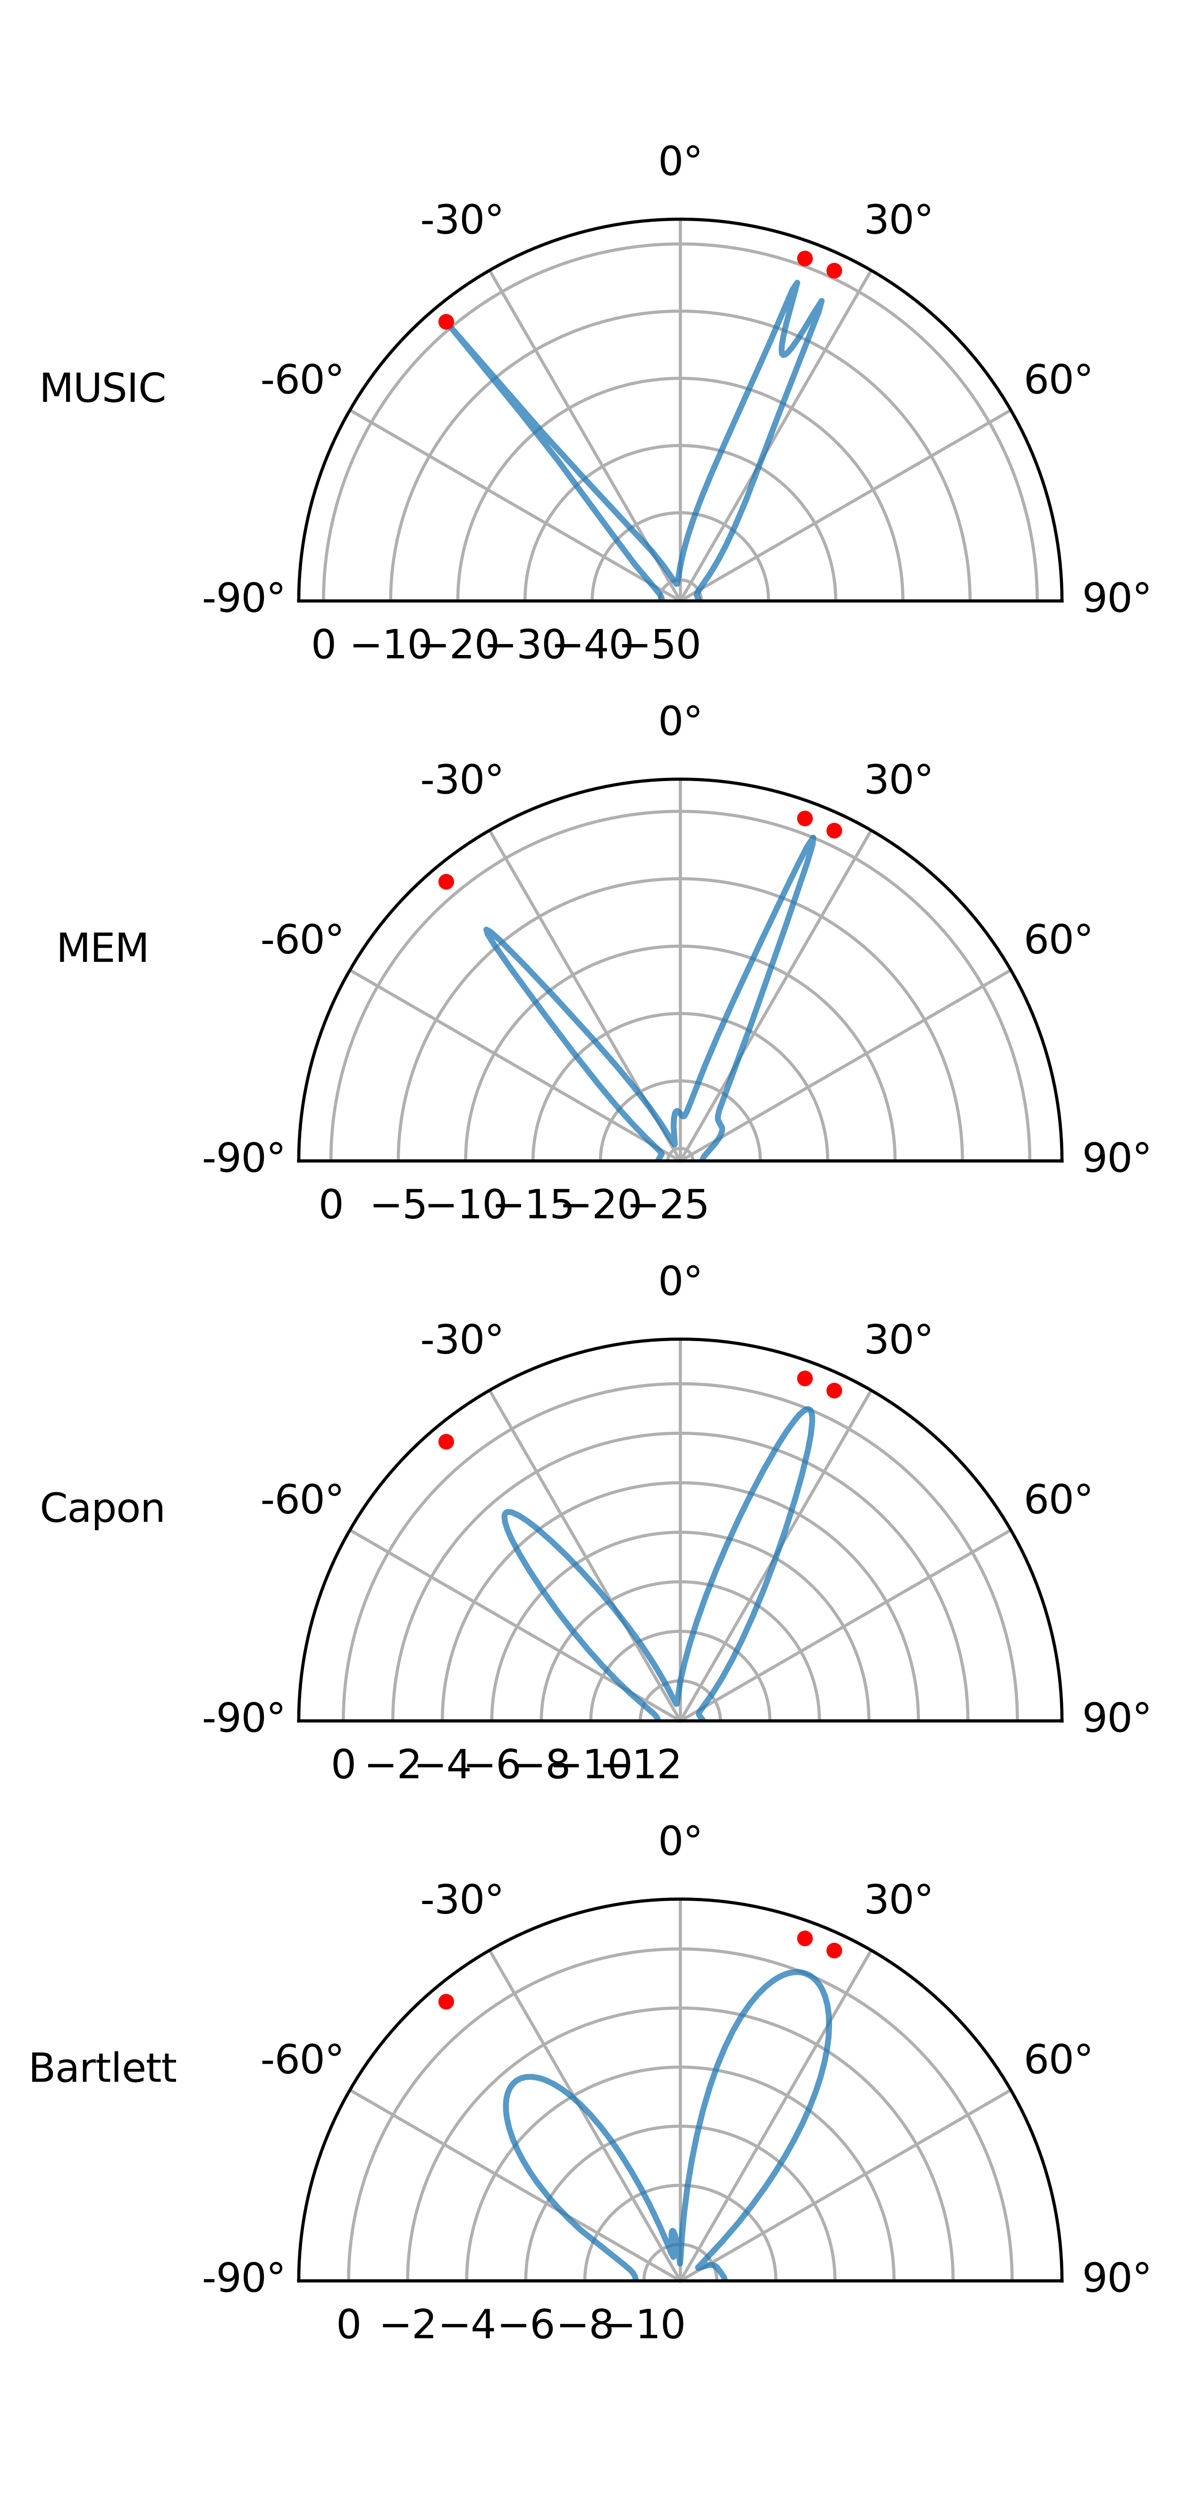<?xml version="1.0" encoding="utf-8" standalone="no"?>
<!DOCTYPE svg PUBLIC "-//W3C//DTD SVG 1.1//EN"
  "http://www.w3.org/Graphics/SVG/1.1/DTD/svg11.dtd">
<svg xmlns:xlink="http://www.w3.org/1999/xlink" width="300.559pt" height="636.48pt" viewBox="0 0 300.559 636.48" xmlns="http://www.w3.org/2000/svg" version="1.1">
 <defs>
  <style type="text/css">*{stroke-linejoin: round; stroke-linecap: butt}</style>
 </defs>
 <g id="figure_1">
  <g id="patch_1">
   <path d="M 0 636.48 
L 300.559 636.48 
L 300.559 0 
L 0 0 
z
" style="fill: #ffffff"/>
  </g>
  <g id="axes_1">
   <g id="patch_2">
    <path d="M 270.496 580.68 
C 270.496 554.911 260.248 530.171 242.027 511.949 
C 223.805 493.728 199.065 483.48 173.296 483.48 
C 147.527 483.48 122.787 493.728 104.565 511.949 
C 86.344 530.171 76.096 554.911 76.096 580.68 
L 173.296 580.68 
C 173.296 580.68 173.296 580.68 173.296 580.68 
C 173.296 580.68 173.296 580.68 173.296 580.68 
C 173.296 580.68 173.296 580.68 173.296 580.68 
C 173.296 580.68 173.296 580.68 173.296 580.68 
z
" style="fill: #ffffff"/>
   </g>
   <g id="matplotlib.axis_1">
    <g id="xtick_1">
     <g id="line2d_1">
      <path d="M 173.296 580.68 
L 76.096 580.68 
" clip-path="url(#pbee6a50348)" style="fill: none; stroke: #b0b0b0; stroke-width: 0.8; stroke-linecap: square"/>
     </g>
     <g id="text_1">
      <!-- -90° -->
      <g transform="translate(51.43 583.439) scale(0.1 -0.1)">
       <defs>
        <path id="DejaVuSans-2d" d="M 313 2009 
L 1997 2009 
L 1997 1497 
L 313 1497 
L 313 2009 
z
" transform="scale(0.016)"/>
        <path id="DejaVuSans-39" d="M 703 97 
L 703 672 
Q 941 559 1184 500 
Q 1428 441 1663 441 
Q 2288 441 2617 861 
Q 2947 1281 2994 2138 
Q 2813 1869 2534 1725 
Q 2256 1581 1919 1581 
Q 1219 1581 811 2004 
Q 403 2428 403 3163 
Q 403 3881 828 4315 
Q 1253 4750 1959 4750 
Q 2769 4750 3195 4129 
Q 3622 3509 3622 2328 
Q 3622 1225 3098 567 
Q 2575 -91 1691 -91 
Q 1453 -91 1209 -44 
Q 966 3 703 97 
z
M 1959 2075 
Q 2384 2075 2632 2365 
Q 2881 2656 2881 3163 
Q 2881 3666 2632 3958 
Q 2384 4250 1959 4250 
Q 1534 4250 1286 3958 
Q 1038 3666 1038 3163 
Q 1038 2656 1286 2365 
Q 1534 2075 1959 2075 
z
" transform="scale(0.016)"/>
        <path id="DejaVuSans-30" d="M 2034 4250 
Q 1547 4250 1301 3770 
Q 1056 3291 1056 2328 
Q 1056 1369 1301 889 
Q 1547 409 2034 409 
Q 2525 409 2770 889 
Q 3016 1369 3016 2328 
Q 3016 3291 2770 3770 
Q 2525 4250 2034 4250 
z
M 2034 4750 
Q 2819 4750 3233 4129 
Q 3647 3509 3647 2328 
Q 3647 1150 3233 529 
Q 2819 -91 2034 -91 
Q 1250 -91 836 529 
Q 422 1150 422 2328 
Q 422 3509 836 4129 
Q 1250 4750 2034 4750 
z
" transform="scale(0.016)"/>
        <path id="DejaVuSans-b0" d="M 1600 4347 
Q 1350 4347 1178 4173 
Q 1006 4000 1006 3750 
Q 1006 3503 1178 3333 
Q 1350 3163 1600 3163 
Q 1850 3163 2022 3333 
Q 2194 3503 2194 3750 
Q 2194 3997 2020 4172 
Q 1847 4347 1600 4347 
z
M 1600 4750 
Q 1800 4750 1984 4673 
Q 2169 4597 2303 4453 
Q 2447 4313 2519 4134 
Q 2591 3956 2591 3750 
Q 2591 3338 2302 3052 
Q 2013 2766 1594 2766 
Q 1172 2766 890 3047 
Q 609 3328 609 3750 
Q 609 4169 896 4459 
Q 1184 4750 1600 4750 
z
" transform="scale(0.016)"/>
       </defs>
       <use xlink:href="#DejaVuSans-2d"/>
       <use xlink:href="#DejaVuSans-39" transform="translate(36.084 0)"/>
       <use xlink:href="#DejaVuSans-30" transform="translate(99.707 0)"/>
       <use xlink:href="#DejaVuSans-b0" transform="translate(163.33 0)"/>
      </g>
     </g>
    </g>
    <g id="xtick_2">
     <g id="line2d_2">
      <path d="M 173.296 580.68 
L 89.118 532.08 
" clip-path="url(#pbee6a50348)" style="fill: none; stroke: #b0b0b0; stroke-width: 0.8; stroke-linecap: square"/>
     </g>
     <g id="text_2">
      <!-- -60° -->
      <g transform="translate(66.328 527.839) scale(0.1 -0.1)">
       <defs>
        <path id="DejaVuSans-36" d="M 2113 2584 
Q 1688 2584 1439 2293 
Q 1191 2003 1191 1497 
Q 1191 994 1439 701 
Q 1688 409 2113 409 
Q 2538 409 2786 701 
Q 3034 994 3034 1497 
Q 3034 2003 2786 2293 
Q 2538 2584 2113 2584 
z
M 3366 4563 
L 3366 3988 
Q 3128 4100 2886 4159 
Q 2644 4219 2406 4219 
Q 1781 4219 1451 3797 
Q 1122 3375 1075 2522 
Q 1259 2794 1537 2939 
Q 1816 3084 2150 3084 
Q 2853 3084 3261 2657 
Q 3669 2231 3669 1497 
Q 3669 778 3244 343 
Q 2819 -91 2113 -91 
Q 1303 -91 875 529 
Q 447 1150 447 2328 
Q 447 3434 972 4092 
Q 1497 4750 2381 4750 
Q 2619 4750 2861 4703 
Q 3103 4656 3366 4563 
z
" transform="scale(0.016)"/>
       </defs>
       <use xlink:href="#DejaVuSans-2d"/>
       <use xlink:href="#DejaVuSans-36" transform="translate(36.084 0)"/>
       <use xlink:href="#DejaVuSans-30" transform="translate(99.707 0)"/>
       <use xlink:href="#DejaVuSans-b0" transform="translate(163.33 0)"/>
      </g>
     </g>
    </g>
    <g id="xtick_3">
     <g id="line2d_3">
      <path d="M 173.296 580.68 
L 124.696 496.502 
" clip-path="url(#pbee6a50348)" style="fill: none; stroke: #b0b0b0; stroke-width: 0.8; stroke-linecap: square"/>
     </g>
     <g id="text_3">
      <!-- -30° -->
      <g transform="translate(107.03 487.137) scale(0.1 -0.1)">
       <defs>
        <path id="DejaVuSans-33" d="M 2597 2516 
Q 3050 2419 3304 2112 
Q 3559 1806 3559 1356 
Q 3559 666 3084 287 
Q 2609 -91 1734 -91 
Q 1441 -91 1130 -33 
Q 819 25 488 141 
L 488 750 
Q 750 597 1062 519 
Q 1375 441 1716 441 
Q 2309 441 2620 675 
Q 2931 909 2931 1356 
Q 2931 1769 2642 2001 
Q 2353 2234 1838 2234 
L 1294 2234 
L 1294 2753 
L 1863 2753 
Q 2328 2753 2575 2939 
Q 2822 3125 2822 3475 
Q 2822 3834 2567 4026 
Q 2313 4219 1838 4219 
Q 1578 4219 1281 4162 
Q 984 4106 628 3988 
L 628 4550 
Q 988 4650 1302 4700 
Q 1616 4750 1894 4750 
Q 2613 4750 3031 4423 
Q 3450 4097 3450 3541 
Q 3450 3153 3228 2886 
Q 3006 2619 2597 2516 
z
" transform="scale(0.016)"/>
       </defs>
       <use xlink:href="#DejaVuSans-2d"/>
       <use xlink:href="#DejaVuSans-33" transform="translate(36.084 0)"/>
       <use xlink:href="#DejaVuSans-30" transform="translate(99.707 0)"/>
       <use xlink:href="#DejaVuSans-b0" transform="translate(163.33 0)"/>
      </g>
     </g>
    </g>
    <g id="xtick_4">
     <g id="line2d_4">
      <path d="M 173.296 580.68 
L 173.296 483.48 
" clip-path="url(#pbee6a50348)" style="fill: none; stroke: #b0b0b0; stroke-width: 0.8; stroke-linecap: square"/>
     </g>
     <g id="text_4">
      <!-- 0° -->
      <g transform="translate(167.615 472.239) scale(0.1 -0.1)">
       <use xlink:href="#DejaVuSans-30"/>
       <use xlink:href="#DejaVuSans-b0" transform="translate(63.623 0)"/>
      </g>
     </g>
    </g>
    <g id="xtick_5">
     <g id="line2d_5">
      <path d="M 173.296 580.68 
L 221.896 496.502 
" clip-path="url(#pbee6a50348)" style="fill: none; stroke: #b0b0b0; stroke-width: 0.8; stroke-linecap: square"/>
     </g>
     <g id="text_5">
      <!-- 30° -->
      <g transform="translate(220.034 487.137) scale(0.1 -0.1)">
       <use xlink:href="#DejaVuSans-33"/>
       <use xlink:href="#DejaVuSans-30" transform="translate(63.623 0)"/>
       <use xlink:href="#DejaVuSans-b0" transform="translate(127.246 0)"/>
      </g>
     </g>
    </g>
    <g id="xtick_6">
     <g id="line2d_6">
      <path d="M 173.296 580.68 
L 257.474 532.08 
" clip-path="url(#pbee6a50348)" style="fill: none; stroke: #b0b0b0; stroke-width: 0.8; stroke-linecap: square"/>
     </g>
     <g id="text_6">
      <!-- 60° -->
      <g transform="translate(260.736 527.839) scale(0.1 -0.1)">
       <use xlink:href="#DejaVuSans-36"/>
       <use xlink:href="#DejaVuSans-30" transform="translate(63.623 0)"/>
       <use xlink:href="#DejaVuSans-b0" transform="translate(127.246 0)"/>
      </g>
     </g>
    </g>
    <g id="xtick_7">
     <g id="line2d_7">
      <path d="M 173.296 580.68 
L 270.496 580.68 
" clip-path="url(#pbee6a50348)" style="fill: none; stroke: #b0b0b0; stroke-width: 0.8; stroke-linecap: square"/>
     </g>
     <g id="text_7">
      <!-- 90° -->
      <g transform="translate(275.634 583.439) scale(0.1 -0.1)">
       <use xlink:href="#DejaVuSans-39"/>
       <use xlink:href="#DejaVuSans-30" transform="translate(63.623 0)"/>
       <use xlink:href="#DejaVuSans-b0" transform="translate(127.246 0)"/>
      </g>
     </g>
    </g>
   </g>
   <g id="matplotlib.axis_2">
    <g id="ytick_1">
     <g id="line2d_8">
      <path d="M 164.003 580.68 
C 164.003 578.216 164.983 575.851 166.725 574.109 
C 168.467 572.367 170.832 571.387 173.296 571.387 
C 175.76 571.387 178.125 572.367 179.867 574.109 
C 181.609 575.851 182.589 578.216 182.589 580.68 
" clip-path="url(#pbee6a50348)" style="fill: none; stroke: #b0b0b0; stroke-width: 0.8; stroke-linecap: square"/>
     </g>
     <g id="text_8">
      <!-- −10 -->
      <g transform="translate(153.451 595.278) scale(0.1 -0.1)">
       <defs>
        <path id="DejaVuSans-2212" d="M 678 2272 
L 4684 2272 
L 4684 1741 
L 678 1741 
L 678 2272 
z
" transform="scale(0.016)"/>
        <path id="DejaVuSans-31" d="M 794 531 
L 1825 531 
L 1825 4091 
L 703 3866 
L 703 4441 
L 1819 4666 
L 2450 4666 
L 2450 531 
L 3481 531 
L 3481 0 
L 794 0 
L 794 531 
z
" transform="scale(0.016)"/>
       </defs>
       <use xlink:href="#DejaVuSans-2212"/>
       <use xlink:href="#DejaVuSans-31" transform="translate(83.789 0)"/>
       <use xlink:href="#DejaVuSans-30" transform="translate(147.412 0)"/>
      </g>
     </g>
    </g>
    <g id="ytick_2">
     <g id="line2d_9">
      <path d="M 148.96 580.68 
C 148.96 574.228 151.526 568.034 156.088 563.472 
C 160.65 558.91 166.844 556.344 173.296 556.344 
C 179.748 556.344 185.942 558.91 190.504 563.472 
C 195.066 568.034 197.632 574.228 197.632 580.68 
" clip-path="url(#pbee6a50348)" style="fill: none; stroke: #b0b0b0; stroke-width: 0.8; stroke-linecap: square"/>
     </g>
     <g id="text_9">
      <!-- −8 -->
      <g transform="translate(141.589 595.278) scale(0.1 -0.1)">
       <defs>
        <path id="DejaVuSans-38" d="M 2034 2216 
Q 1584 2216 1326 1975 
Q 1069 1734 1069 1313 
Q 1069 891 1326 650 
Q 1584 409 2034 409 
Q 2484 409 2743 651 
Q 3003 894 3003 1313 
Q 3003 1734 2745 1975 
Q 2488 2216 2034 2216 
z
M 1403 2484 
Q 997 2584 770 2862 
Q 544 3141 544 3541 
Q 544 4100 942 4425 
Q 1341 4750 2034 4750 
Q 2731 4750 3128 4425 
Q 3525 4100 3525 3541 
Q 3525 3141 3298 2862 
Q 3072 2584 2669 2484 
Q 3125 2378 3379 2068 
Q 3634 1759 3634 1313 
Q 3634 634 3220 271 
Q 2806 -91 2034 -91 
Q 1263 -91 848 271 
Q 434 634 434 1313 
Q 434 1759 690 2068 
Q 947 2378 1403 2484 
z
M 1172 3481 
Q 1172 3119 1398 2916 
Q 1625 2713 2034 2713 
Q 2441 2713 2670 2916 
Q 2900 3119 2900 3481 
Q 2900 3844 2670 4047 
Q 2441 4250 2034 4250 
Q 1625 4250 1398 4047 
Q 1172 3844 1172 3481 
z
" transform="scale(0.016)"/>
       </defs>
       <use xlink:href="#DejaVuSans-2212"/>
       <use xlink:href="#DejaVuSans-38" transform="translate(83.789 0)"/>
      </g>
     </g>
    </g>
    <g id="ytick_3">
     <g id="line2d_10">
      <path d="M 133.917 580.68 
C 133.917 570.24 138.069 560.217 145.451 552.835 
C 152.833 545.453 162.856 541.301 173.296 541.301 
C 183.736 541.301 193.759 545.453 201.141 552.835 
C 208.523 560.217 212.675 570.24 212.675 580.68 
" clip-path="url(#pbee6a50348)" style="fill: none; stroke: #b0b0b0; stroke-width: 0.8; stroke-linecap: square"/>
     </g>
     <g id="text_10">
      <!-- −6 -->
      <g transform="translate(126.546 595.278) scale(0.1 -0.1)">
       <use xlink:href="#DejaVuSans-2212"/>
       <use xlink:href="#DejaVuSans-36" transform="translate(83.789 0)"/>
      </g>
     </g>
    </g>
    <g id="ytick_4">
     <g id="line2d_11">
      <path d="M 118.874 580.68 
C 118.874 566.252 124.612 552.4 134.814 542.198 
C 145.016 531.996 158.868 526.258 173.296 526.258 
C 187.724 526.258 201.576 531.996 211.778 542.198 
C 221.98 552.4 227.718 566.252 227.718 580.68 
" clip-path="url(#pbee6a50348)" style="fill: none; stroke: #b0b0b0; stroke-width: 0.8; stroke-linecap: square"/>
     </g>
     <g id="text_11">
      <!-- −4 -->
      <g transform="translate(111.503 595.278) scale(0.1 -0.1)">
       <defs>
        <path id="DejaVuSans-34" d="M 2419 4116 
L 825 1625 
L 2419 1625 
L 2419 4116 
z
M 2253 4666 
L 3047 4666 
L 3047 1625 
L 3713 1625 
L 3713 1100 
L 3047 1100 
L 3047 0 
L 2419 0 
L 2419 1100 
L 313 1100 
L 313 1709 
L 2253 4666 
z
" transform="scale(0.016)"/>
       </defs>
       <use xlink:href="#DejaVuSans-2212"/>
       <use xlink:href="#DejaVuSans-34" transform="translate(83.789 0)"/>
      </g>
     </g>
    </g>
    <g id="ytick_5">
     <g id="line2d_12">
      <path d="M 103.831 580.68 
C 103.831 562.264 111.155 544.583 124.177 531.561 
C 137.199 518.539 154.88 511.215 173.296 511.215 
C 191.712 511.215 209.393 518.539 222.415 531.561 
C 235.438 544.583 242.761 562.264 242.761 580.68 
" clip-path="url(#pbee6a50348)" style="fill: none; stroke: #b0b0b0; stroke-width: 0.8; stroke-linecap: square"/>
     </g>
     <g id="text_12">
      <!-- −2 -->
      <g transform="translate(96.46 595.278) scale(0.1 -0.1)">
       <defs>
        <path id="DejaVuSans-32" d="M 1228 531 
L 3431 531 
L 3431 0 
L 469 0 
L 469 531 
Q 828 903 1448 1529 
Q 2069 2156 2228 2338 
Q 2531 2678 2651 2914 
Q 2772 3150 2772 3378 
Q 2772 3750 2511 3984 
Q 2250 4219 1831 4219 
Q 1534 4219 1204 4116 
Q 875 4013 500 3803 
L 500 4441 
Q 881 4594 1212 4672 
Q 1544 4750 1819 4750 
Q 2544 4750 2975 4387 
Q 3406 4025 3406 3419 
Q 3406 3131 3298 2873 
Q 3191 2616 2906 2266 
Q 2828 2175 2409 1742 
Q 1991 1309 1228 531 
z
" transform="scale(0.016)"/>
       </defs>
       <use xlink:href="#DejaVuSans-2212"/>
       <use xlink:href="#DejaVuSans-32" transform="translate(83.789 0)"/>
      </g>
     </g>
    </g>
    <g id="ytick_6">
     <g id="line2d_13">
      <path d="M 88.788 580.68 
C 88.788 558.276 97.698 536.766 113.54 520.924 
C 129.382 505.081 150.892 496.172 173.296 496.172 
C 195.7 496.172 217.21 505.081 233.052 520.924 
C 248.895 536.766 257.804 558.276 257.804 580.68 
" clip-path="url(#pbee6a50348)" style="fill: none; stroke: #b0b0b0; stroke-width: 0.8; stroke-linecap: square"/>
     </g>
     <g id="text_13">
      <!-- 0 -->
      <g transform="translate(85.607 595.278) scale(0.1 -0.1)">
       <use xlink:href="#DejaVuSans-30"/>
      </g>
     </g>
    </g>
    <g id="text_14">
     <!-- Bartlett -->
     <g transform="translate(7.2 530) scale(0.1 -0.1)">
      <defs>
       <path id="DejaVuSans-42" d="M 1259 2228 
L 1259 519 
L 2272 519 
Q 2781 519 3026 730 
Q 3272 941 3272 1375 
Q 3272 1813 3026 2020 
Q 2781 2228 2272 2228 
L 1259 2228 
z
M 1259 4147 
L 1259 2741 
L 2194 2741 
Q 2656 2741 2882 2914 
Q 3109 3088 3109 3444 
Q 3109 3797 2882 3972 
Q 2656 4147 2194 4147 
L 1259 4147 
z
M 628 4666 
L 2241 4666 
Q 2963 4666 3353 4366 
Q 3744 4066 3744 3513 
Q 3744 3084 3544 2831 
Q 3344 2578 2956 2516 
Q 3422 2416 3680 2098 
Q 3938 1781 3938 1306 
Q 3938 681 3513 340 
Q 3088 0 2303 0 
L 628 0 
L 628 4666 
z
" transform="scale(0.016)"/>
       <path id="DejaVuSans-61" d="M 2194 1759 
Q 1497 1759 1228 1600 
Q 959 1441 959 1056 
Q 959 750 1161 570 
Q 1363 391 1709 391 
Q 2188 391 2477 730 
Q 2766 1069 2766 1631 
L 2766 1759 
L 2194 1759 
z
M 3341 1997 
L 3341 0 
L 2766 0 
L 2766 531 
Q 2569 213 2275 61 
Q 1981 -91 1556 -91 
Q 1019 -91 701 211 
Q 384 513 384 1019 
Q 384 1609 779 1909 
Q 1175 2209 1959 2209 
L 2766 2209 
L 2766 2266 
Q 2766 2663 2505 2880 
Q 2244 3097 1772 3097 
Q 1472 3097 1187 3025 
Q 903 2953 641 2809 
L 641 3341 
Q 956 3463 1253 3523 
Q 1550 3584 1831 3584 
Q 2591 3584 2966 3190 
Q 3341 2797 3341 1997 
z
" transform="scale(0.016)"/>
       <path id="DejaVuSans-72" d="M 2631 2963 
Q 2534 3019 2420 3045 
Q 2306 3072 2169 3072 
Q 1681 3072 1420 2755 
Q 1159 2438 1159 1844 
L 1159 0 
L 581 0 
L 581 3500 
L 1159 3500 
L 1159 2956 
Q 1341 3275 1631 3429 
Q 1922 3584 2338 3584 
Q 2397 3584 2469 3576 
Q 2541 3569 2628 3553 
L 2631 2963 
z
" transform="scale(0.016)"/>
       <path id="DejaVuSans-74" d="M 1172 4494 
L 1172 3500 
L 2356 3500 
L 2356 3053 
L 1172 3053 
L 1172 1153 
Q 1172 725 1289 603 
Q 1406 481 1766 481 
L 2356 481 
L 2356 0 
L 1766 0 
Q 1100 0 847 248 
Q 594 497 594 1153 
L 594 3053 
L 172 3053 
L 172 3500 
L 594 3500 
L 594 4494 
L 1172 4494 
z
" transform="scale(0.016)"/>
       <path id="DejaVuSans-6c" d="M 603 4863 
L 1178 4863 
L 1178 0 
L 603 0 
L 603 4863 
z
" transform="scale(0.016)"/>
       <path id="DejaVuSans-65" d="M 3597 1894 
L 3597 1613 
L 953 1613 
Q 991 1019 1311 708 
Q 1631 397 2203 397 
Q 2534 397 2845 478 
Q 3156 559 3463 722 
L 3463 178 
Q 3153 47 2828 -22 
Q 2503 -91 2169 -91 
Q 1331 -91 842 396 
Q 353 884 353 1716 
Q 353 2575 817 3079 
Q 1281 3584 2069 3584 
Q 2775 3584 3186 3129 
Q 3597 2675 3597 1894 
z
M 3022 2063 
Q 3016 2534 2758 2815 
Q 2500 3097 2075 3097 
Q 1594 3097 1305 2825 
Q 1016 2553 972 2059 
L 3022 2063 
z
" transform="scale(0.016)"/>
      </defs>
      <use xlink:href="#DejaVuSans-42"/>
      <use xlink:href="#DejaVuSans-61" transform="translate(68.604 0)"/>
      <use xlink:href="#DejaVuSans-72" transform="translate(129.883 0)"/>
      <use xlink:href="#DejaVuSans-74" transform="translate(170.996 0)"/>
      <use xlink:href="#DejaVuSans-6c" transform="translate(210.205 0)"/>
      <use xlink:href="#DejaVuSans-65" transform="translate(237.988 0)"/>
      <use xlink:href="#DejaVuSans-74" transform="translate(299.512 0)"/>
      <use xlink:href="#DejaVuSans-74" transform="translate(338.721 0)"/>
     </g>
    </g>
   </g>
   <g id="line2d_14">
    <path d="M 173.296 575.478 
L 173.747 568.74 
L 174.288 563.172 
L 175.103 556.789 
L 176.191 550.091 
L 177.528 543.458 
L 179.08 537.14 
L 180.81 531.281 
L 182.68 525.954 
L 184.655 521.193 
L 186.706 517.002 
L 188.802 513.372 
L 190.918 510.287 
L 193.028 507.728 
L 195.111 505.672 
L 197.145 504.098 
L 198.464 503.305 
L 199.746 502.711 
L 200.986 502.31 
L 202.179 502.095 
L 203.319 502.062 
L 204.401 502.204 
L 205.421 502.516 
L 206.373 502.993 
L 207.253 503.63 
L 208.056 504.422 
L 208.778 505.364 
L 209.413 506.451 
L 210.197 508.343 
L 210.764 510.534 
L 211.1 513.007 
L 211.195 515.747 
L 211.036 518.734 
L 210.613 521.952 
L 209.918 525.378 
L 208.946 528.992 
L 207.694 532.768 
L 206.163 536.677 
L 204.361 540.685 
L 202.304 544.754 
L 200.016 548.836 
L 197.535 552.876 
L 194.912 556.81 
L 191.312 561.764 
L 187.782 566.217 
L 183.818 570.816 
L 179.808 575.092 
L 177.781 577.297 
L 177.845 577.382 
L 178.346 577.255 
L 180.376 576.681 
L 181.398 576.627 
L 182.091 576.821 
L 182.586 577.216 
L 183.642 578.586 
L 184.407 579.717 
L 184.62 580.413 
L 184.603 581.053 
L 184.357 581.744 
L 183.806 582.567 
L 182.19 584.483 
L 181.648 584.695 
L 180.864 584.738 
L 179.836 584.566 
L 177.784 584 
L 177.794 584.095 
L 178.197 584.599 
L 186.523 593.639 
L 189.968 597.857 
L 193.567 602.645 
L 197.106 607.819 
L 199.615 611.846 
L 201.938 615.925 
L 204.036 620 
L 205.881 624.021 
L 207.458 627.949 
L 208.757 631.749 
L 209.776 635.392 
L 210.249 637.48 
M 183.504 637.48 
L 181.73 632.812 
L 179.925 627.213 
L 178.28 621.111 
L 176.83 614.612 
L 175.614 607.908 
L 174.661 601.311 
L 173.985 595.267 
L 173.409 587.853 
L 173.198 585.115 
L 173.166 585.259 
L 172.287 591.003 
L 171.817 592.678 
L 171.4 593.412 
L 171.238 593.4 
L 171.119 593.143 
L 171.031 592.343 
L 171.09 590.687 
L 171.508 587.208 
L 171.51 586.751 
L 171.455 586.795 
L 171.058 587.636 
L 167.865 595.037 
L 165.178 600.61 
L 162.841 605.024 
L 160.329 609.367 
L 157.721 613.473 
L 155.081 617.236 
L 152.457 620.596 
L 149.888 623.527 
L 147.402 626.022 
L 145.022 628.09 
L 142.766 629.744 
L 140.649 631.004 
L 138.683 631.892 
L 136.878 632.431 
L 135.241 632.644 
L 133.782 632.555 
L 132.504 632.187 
L 131.413 631.562 
L 130.512 630.702 
L 129.804 629.629 
L 129.29 628.364 
L 128.971 626.928 
L 128.846 625.34 
L 128.913 623.621 
L 129.168 621.791 
L 129.793 619.211 
L 130.728 616.513 
L 131.953 613.742 
L 133.439 610.941 
L 135.155 608.154 
L 137.062 605.42 
L 139.646 602.136 
L 142.364 599.061 
L 145.658 595.723 
L 148.828 592.824 
L 152.609 589.681 
L 157.737 585.768 
L 160.301 583.695 
L 161.23 582.69 
L 161.712 581.868 
L 161.931 581.055 
L 161.926 580.269 
L 161.695 579.453 
L 161.263 578.714 
L 160.478 577.833 
L 158.964 576.536 
L 148.056 567.854 
L 144.84 564.842 
L 142.089 562.002 
L 139.38 558.904 
L 136.814 555.603 
L 134.929 552.86 
L 133.24 550.069 
L 131.785 547.269 
L 130.595 544.505 
L 129.698 541.819 
L 129.113 539.257 
L 128.889 537.444 
L 128.854 535.746 
L 129.011 534.182 
L 129.362 532.772 
L 129.908 531.538 
L 130.649 530.499 
L 131.581 529.677 
L 132.704 529.093 
L 134.012 528.77 
L 135.502 528.73 
L 137.167 528.996 
L 139 529.591 
L 140.992 530.54 
L 143.133 531.864 
L 145.411 533.586 
L 147.81 535.723 
L 150.311 538.291 
L 152.892 541.295 
L 155.521 544.725 
L 158.159 548.55 
L 160.756 552.704 
L 163.245 557.073 
L 165.545 561.477 
L 168.156 566.963 
L 170.953 573.475 
L 171.525 574.591 
L 171.49 574.004 
L 171.046 569.993 
L 171.061 568.56 
L 171.204 568.002 
L 171.356 567.927 
L 171.545 568.105 
L 171.875 568.844 
L 172.344 570.621 
L 172.85 573.591 
L 173.213 576.263 
L 173.266 575.922 
L 173.296 575.478 
L 173.296 575.478 
" clip-path="url(#pbee6a50348)" style="fill: none; stroke: #1f77b4; stroke-opacity: 0.75; stroke-width: 1.5; stroke-linecap: square"/>
   </g>
   <g id="line2d_15">
    <defs>
     <path id="m55b0ddb93a" d="M 0 1.5 
C 0.398 1.5 0.779 1.342 1.061 1.061 
C 1.342 0.779 1.5 0.398 1.5 0 
C 1.5 -0.398 1.342 -0.779 1.061 -1.061 
C 0.779 -1.342 0.398 -1.5 0 -1.5 
C -0.398 -1.5 -0.779 -1.342 -1.061 -1.061 
C -1.342 -0.779 -1.5 -0.398 -1.5 0 
C -1.5 0.398 -1.342 0.779 -1.061 1.061 
C -0.779 1.342 -0.398 1.5 0 1.5 
z
" style="stroke: #ff0000"/>
    </defs>
    <g clip-path="url(#pbee6a50348)">
     <use xlink:href="#m55b0ddb93a" x="205.029" y="493.494" style="fill: #ff0000; stroke: #ff0000"/>
     <use xlink:href="#m55b0ddb93a" x="212.507" y="496.591" style="fill: #ff0000; stroke: #ff0000"/>
     <use xlink:href="#m55b0ddb93a" x="113.657" y="509.605" style="fill: #ff0000; stroke: #ff0000"/>
    </g>
   </g>
   <g id="patch_3">
    <path d="M 270.496 580.68 
C 270.496 554.911 260.248 530.171 242.027 511.949 
C 223.805 493.728 199.065 483.48 173.296 483.48 
C 147.527 483.48 122.787 493.728 104.565 511.949 
C 86.344 530.171 76.096 554.911 76.096 580.68 
" style="fill: none; stroke: #000000; stroke-width: 0.8; stroke-linejoin: miter; stroke-linecap: square"/>
   </g>
   <g id="patch_4">
    <path d="M 173.296 580.68 
L 76.096 580.68 
" style="fill: none; stroke: #000000; stroke-width: 0.8; stroke-linejoin: miter; stroke-linecap: square"/>
   </g>
   <g id="patch_5">
    <path d="M 173.296 580.68 
L 270.496 580.68 
" style="fill: none; stroke: #000000; stroke-width: 0.8; stroke-linejoin: miter; stroke-linecap: square"/>
   </g>
  </g>
  <g id="axes_2">
   <g id="patch_6">
    <path d="M 270.496 438.12 
C 270.496 412.351 260.248 387.611 242.027 369.389 
C 223.805 351.168 199.065 340.92 173.296 340.92 
C 147.527 340.92 122.787 351.168 104.565 369.389 
C 86.344 387.611 76.096 412.351 76.096 438.12 
L 173.296 438.12 
C 173.296 438.12 173.296 438.12 173.296 438.12 
C 173.296 438.12 173.296 438.12 173.296 438.12 
C 173.296 438.12 173.296 438.12 173.296 438.12 
C 173.296 438.12 173.296 438.12 173.296 438.12 
z
" style="fill: #ffffff"/>
   </g>
   <g id="matplotlib.axis_3">
    <g id="xtick_8">
     <g id="line2d_16">
      <path d="M 173.296 438.12 
L 76.096 438.12 
" clip-path="url(#pd6a79263e5)" style="fill: none; stroke: #b0b0b0; stroke-width: 0.8; stroke-linecap: square"/>
     </g>
     <g id="text_15">
      <!-- -90° -->
      <g transform="translate(51.43 440.879) scale(0.1 -0.1)">
       <use xlink:href="#DejaVuSans-2d"/>
       <use xlink:href="#DejaVuSans-39" transform="translate(36.084 0)"/>
       <use xlink:href="#DejaVuSans-30" transform="translate(99.707 0)"/>
       <use xlink:href="#DejaVuSans-b0" transform="translate(163.33 0)"/>
      </g>
     </g>
    </g>
    <g id="xtick_9">
     <g id="line2d_17">
      <path d="M 173.296 438.12 
L 89.118 389.52 
" clip-path="url(#pd6a79263e5)" style="fill: none; stroke: #b0b0b0; stroke-width: 0.8; stroke-linecap: square"/>
     </g>
     <g id="text_16">
      <!-- -60° -->
      <g transform="translate(66.328 385.279) scale(0.1 -0.1)">
       <use xlink:href="#DejaVuSans-2d"/>
       <use xlink:href="#DejaVuSans-36" transform="translate(36.084 0)"/>
       <use xlink:href="#DejaVuSans-30" transform="translate(99.707 0)"/>
       <use xlink:href="#DejaVuSans-b0" transform="translate(163.33 0)"/>
      </g>
     </g>
    </g>
    <g id="xtick_10">
     <g id="line2d_18">
      <path d="M 173.296 438.12 
L 124.696 353.942 
" clip-path="url(#pd6a79263e5)" style="fill: none; stroke: #b0b0b0; stroke-width: 0.8; stroke-linecap: square"/>
     </g>
     <g id="text_17">
      <!-- -30° -->
      <g transform="translate(107.03 344.577) scale(0.1 -0.1)">
       <use xlink:href="#DejaVuSans-2d"/>
       <use xlink:href="#DejaVuSans-33" transform="translate(36.084 0)"/>
       <use xlink:href="#DejaVuSans-30" transform="translate(99.707 0)"/>
       <use xlink:href="#DejaVuSans-b0" transform="translate(163.33 0)"/>
      </g>
     </g>
    </g>
    <g id="xtick_11">
     <g id="line2d_19">
      <path d="M 173.296 438.12 
L 173.296 340.92 
" clip-path="url(#pd6a79263e5)" style="fill: none; stroke: #b0b0b0; stroke-width: 0.8; stroke-linecap: square"/>
     </g>
     <g id="text_18">
      <!-- 0° -->
      <g transform="translate(167.615 329.679) scale(0.1 -0.1)">
       <use xlink:href="#DejaVuSans-30"/>
       <use xlink:href="#DejaVuSans-b0" transform="translate(63.623 0)"/>
      </g>
     </g>
    </g>
    <g id="xtick_12">
     <g id="line2d_20">
      <path d="M 173.296 438.12 
L 221.896 353.942 
" clip-path="url(#pd6a79263e5)" style="fill: none; stroke: #b0b0b0; stroke-width: 0.8; stroke-linecap: square"/>
     </g>
     <g id="text_19">
      <!-- 30° -->
      <g transform="translate(220.034 344.577) scale(0.1 -0.1)">
       <use xlink:href="#DejaVuSans-33"/>
       <use xlink:href="#DejaVuSans-30" transform="translate(63.623 0)"/>
       <use xlink:href="#DejaVuSans-b0" transform="translate(127.246 0)"/>
      </g>
     </g>
    </g>
    <g id="xtick_13">
     <g id="line2d_21">
      <path d="M 173.296 438.12 
L 257.474 389.52 
" clip-path="url(#pd6a79263e5)" style="fill: none; stroke: #b0b0b0; stroke-width: 0.8; stroke-linecap: square"/>
     </g>
     <g id="text_20">
      <!-- 60° -->
      <g transform="translate(260.736 385.279) scale(0.1 -0.1)">
       <use xlink:href="#DejaVuSans-36"/>
       <use xlink:href="#DejaVuSans-30" transform="translate(63.623 0)"/>
       <use xlink:href="#DejaVuSans-b0" transform="translate(127.246 0)"/>
      </g>
     </g>
    </g>
    <g id="xtick_14">
     <g id="line2d_22">
      <path d="M 173.296 438.12 
L 270.496 438.12 
" clip-path="url(#pd6a79263e5)" style="fill: none; stroke: #b0b0b0; stroke-width: 0.8; stroke-linecap: square"/>
     </g>
     <g id="text_21">
      <!-- 90° -->
      <g transform="translate(275.634 440.879) scale(0.1 -0.1)">
       <use xlink:href="#DejaVuSans-39"/>
       <use xlink:href="#DejaVuSans-30" transform="translate(63.623 0)"/>
       <use xlink:href="#DejaVuSans-b0" transform="translate(127.246 0)"/>
      </g>
     </g>
    </g>
   </g>
   <g id="matplotlib.axis_4">
    <g id="ytick_7">
     <g id="line2d_23">
      <path d="M 163.093 438.12 
C 163.093 435.415 164.169 432.818 166.081 430.905 
C 167.994 428.992 170.591 427.917 173.296 427.917 
C 176.001 427.917 178.598 428.992 180.511 430.905 
C 182.424 432.818 183.499 435.415 183.499 438.12 
" clip-path="url(#pd6a79263e5)" style="fill: none; stroke: #b0b0b0; stroke-width: 0.8; stroke-linecap: square"/>
     </g>
     <g id="text_22">
      <!-- −12 -->
      <g transform="translate(152.54 452.718) scale(0.1 -0.1)">
       <use xlink:href="#DejaVuSans-2212"/>
       <use xlink:href="#DejaVuSans-31" transform="translate(83.789 0)"/>
       <use xlink:href="#DejaVuSans-32" transform="translate(147.412 0)"/>
      </g>
     </g>
    </g>
    <g id="ytick_8">
     <g id="line2d_24">
      <path d="M 150.485 438.12 
C 150.485 432.073 152.89 426.267 157.167 421.99 
C 161.443 417.714 167.249 415.309 173.296 415.309 
C 179.344 415.309 185.149 417.714 189.426 421.99 
C 193.702 426.267 196.107 432.073 196.107 438.12 
" clip-path="url(#pd6a79263e5)" style="fill: none; stroke: #b0b0b0; stroke-width: 0.8; stroke-linecap: square"/>
     </g>
     <g id="text_23">
      <!-- −10 -->
      <g transform="translate(139.933 452.718) scale(0.1 -0.1)">
       <use xlink:href="#DejaVuSans-2212"/>
       <use xlink:href="#DejaVuSans-31" transform="translate(83.789 0)"/>
       <use xlink:href="#DejaVuSans-30" transform="translate(147.412 0)"/>
      </g>
     </g>
    </g>
    <g id="ytick_9">
     <g id="line2d_25">
      <path d="M 137.878 438.12 
C 137.878 428.73 141.612 419.715 148.252 413.076 
C 154.891 406.436 163.906 402.702 173.296 402.702 
C 182.686 402.702 191.701 406.436 198.34 413.076 
C 204.98 419.715 208.714 428.73 208.714 438.12 
" clip-path="url(#pd6a79263e5)" style="fill: none; stroke: #b0b0b0; stroke-width: 0.8; stroke-linecap: square"/>
     </g>
     <g id="text_24">
      <!-- −8 -->
      <g transform="translate(130.507 452.718) scale(0.1 -0.1)">
       <use xlink:href="#DejaVuSans-2212"/>
       <use xlink:href="#DejaVuSans-38" transform="translate(83.789 0)"/>
      </g>
     </g>
    </g>
    <g id="ytick_10">
     <g id="line2d_26">
      <path d="M 125.271 438.12 
C 125.271 425.388 130.334 413.164 139.337 404.161 
C 148.34 395.158 160.564 390.095 173.296 390.095 
C 186.028 390.095 198.252 395.158 207.255 404.161 
C 216.258 413.164 221.322 425.388 221.322 438.12 
" clip-path="url(#pd6a79263e5)" style="fill: none; stroke: #b0b0b0; stroke-width: 0.8; stroke-linecap: square"/>
     </g>
     <g id="text_25">
      <!-- −6 -->
      <g transform="translate(117.9 452.718) scale(0.1 -0.1)">
       <use xlink:href="#DejaVuSans-2212"/>
       <use xlink:href="#DejaVuSans-36" transform="translate(83.789 0)"/>
      </g>
     </g>
    </g>
    <g id="ytick_11">
     <g id="line2d_27">
      <path d="M 112.663 438.12 
C 112.663 422.045 119.056 406.613 130.422 395.246 
C 141.789 383.88 157.221 377.487 173.296 377.487 
C 189.371 377.487 204.804 383.88 216.17 395.246 
C 227.537 406.613 233.929 422.045 233.929 438.12 
" clip-path="url(#pd6a79263e5)" style="fill: none; stroke: #b0b0b0; stroke-width: 0.8; stroke-linecap: square"/>
     </g>
     <g id="text_26">
      <!-- −4 -->
      <g transform="translate(105.292 452.718) scale(0.1 -0.1)">
       <use xlink:href="#DejaVuSans-2212"/>
       <use xlink:href="#DejaVuSans-34" transform="translate(83.789 0)"/>
      </g>
     </g>
    </g>
    <g id="ytick_12">
     <g id="line2d_28">
      <path d="M 100.056 438.12 
C 100.056 418.703 107.777 400.061 121.507 386.331 
C 135.237 372.601 153.879 364.88 173.296 364.88 
C 192.713 364.88 211.355 372.601 225.085 386.331 
C 238.815 400.061 246.536 418.703 246.536 438.12 
" clip-path="url(#pd6a79263e5)" style="fill: none; stroke: #b0b0b0; stroke-width: 0.8; stroke-linecap: square"/>
     </g>
     <g id="text_27">
      <!-- −2 -->
      <g transform="translate(92.685 452.718) scale(0.1 -0.1)">
       <use xlink:href="#DejaVuSans-2212"/>
       <use xlink:href="#DejaVuSans-32" transform="translate(83.789 0)"/>
      </g>
     </g>
    </g>
    <g id="ytick_13">
     <g id="line2d_29">
      <path d="M 87.448 438.12 
C 87.448 415.36 96.499 393.51 112.593 377.416 
C 128.686 361.323 150.537 352.272 173.296 352.272 
C 196.056 352.272 217.906 361.323 234 377.416 
C 250.093 393.51 259.144 415.36 259.144 438.12 
" clip-path="url(#pd6a79263e5)" style="fill: none; stroke: #b0b0b0; stroke-width: 0.8; stroke-linecap: square"/>
     </g>
     <g id="text_28">
      <!-- 0 -->
      <g transform="translate(84.267 452.718) scale(0.1 -0.1)">
       <use xlink:href="#DejaVuSans-30"/>
      </g>
     </g>
    </g>
    <g id="text_29">
     <!-- Capon -->
     <g transform="translate(10.138 387.44) scale(0.1 -0.1)">
      <defs>
       <path id="DejaVuSans-43" d="M 4122 4306 
L 4122 3641 
Q 3803 3938 3442 4084 
Q 3081 4231 2675 4231 
Q 1875 4231 1450 3742 
Q 1025 3253 1025 2328 
Q 1025 1406 1450 917 
Q 1875 428 2675 428 
Q 3081 428 3442 575 
Q 3803 722 4122 1019 
L 4122 359 
Q 3791 134 3420 21 
Q 3050 -91 2638 -91 
Q 1578 -91 968 557 
Q 359 1206 359 2328 
Q 359 3453 968 4101 
Q 1578 4750 2638 4750 
Q 3056 4750 3426 4639 
Q 3797 4528 4122 4306 
z
" transform="scale(0.016)"/>
       <path id="DejaVuSans-70" d="M 1159 525 
L 1159 -1331 
L 581 -1331 
L 581 3500 
L 1159 3500 
L 1159 2969 
Q 1341 3281 1617 3432 
Q 1894 3584 2278 3584 
Q 2916 3584 3314 3078 
Q 3713 2572 3713 1747 
Q 3713 922 3314 415 
Q 2916 -91 2278 -91 
Q 1894 -91 1617 61 
Q 1341 213 1159 525 
z
M 3116 1747 
Q 3116 2381 2855 2742 
Q 2594 3103 2138 3103 
Q 1681 3103 1420 2742 
Q 1159 2381 1159 1747 
Q 1159 1113 1420 752 
Q 1681 391 2138 391 
Q 2594 391 2855 752 
Q 3116 1113 3116 1747 
z
" transform="scale(0.016)"/>
       <path id="DejaVuSans-6f" d="M 1959 3097 
Q 1497 3097 1228 2736 
Q 959 2375 959 1747 
Q 959 1119 1226 758 
Q 1494 397 1959 397 
Q 2419 397 2687 759 
Q 2956 1122 2956 1747 
Q 2956 2369 2687 2733 
Q 2419 3097 1959 3097 
z
M 1959 3584 
Q 2709 3584 3137 3096 
Q 3566 2609 3566 1747 
Q 3566 888 3137 398 
Q 2709 -91 1959 -91 
Q 1206 -91 779 398 
Q 353 888 353 1747 
Q 353 2609 779 3096 
Q 1206 3584 1959 3584 
z
" transform="scale(0.016)"/>
       <path id="DejaVuSans-6e" d="M 3513 2113 
L 3513 0 
L 2938 0 
L 2938 2094 
Q 2938 2591 2744 2837 
Q 2550 3084 2163 3084 
Q 1697 3084 1428 2787 
Q 1159 2491 1159 1978 
L 1159 0 
L 581 0 
L 581 3500 
L 1159 3500 
L 1159 2956 
Q 1366 3272 1645 3428 
Q 1925 3584 2291 3584 
Q 2894 3584 3203 3211 
Q 3513 2838 3513 2113 
z
" transform="scale(0.016)"/>
      </defs>
      <use xlink:href="#DejaVuSans-43"/>
      <use xlink:href="#DejaVuSans-61" transform="translate(69.824 0)"/>
      <use xlink:href="#DejaVuSans-70" transform="translate(131.104 0)"/>
      <use xlink:href="#DejaVuSans-6f" transform="translate(194.58 0)"/>
      <use xlink:href="#DejaVuSans-6e" transform="translate(255.762 0)"/>
     </g>
    </g>
   </g>
   <g id="line2d_30">
    <path d="M 173.296 427.999 
L 174.304 423.572 
L 175.626 418.717 
L 177.461 412.879 
L 179.772 406.38 
L 182.402 399.7 
L 185.086 393.418 
L 188.381 386.253 
L 191.288 380.344 
L 194.554 374.134 
L 198.071 367.999 
L 200.428 364.299 
L 202.64 361.281 
L 203.637 360.145 
L 204.53 359.319 
L 205.298 358.841 
L 205.924 358.732 
L 206.396 359.002 
L 206.711 359.641 
L 206.87 360.622 
L 206.884 361.907 
L 206.535 365.199 
L 205.799 369.126 
L 204.257 375.493 
L 202.473 381.803 
L 200.034 389.543 
L 197.149 397.836 
L 194.555 404.663 
L 191.842 411.23 
L 189.181 417.129 
L 186.434 422.661 
L 183.88 427.283 
L 181.535 431.051 
L 179.344 434.128 
L 178.072 435.988 
L 178.012 436.429 
L 178.21 436.799 
L 178.952 437.844 
L 178.972 438.307 
L 178.767 438.786 
L 178.015 440.068 
L 178.233 440.57 
L 179.073 441.753 
L 181.466 445.085 
L 183.587 448.46 
L 185.785 452.355 
L 188.348 457.374 
L 190.833 462.71 
L 193.373 468.645 
L 196.339 476.211 
L 199.142 484.046 
L 201.554 491.427 
L 203.38 497.555 
L 205.075 503.959 
L 206.012 508.135 
L 206.664 511.938 
L 206.895 515.011 
L 206.809 516.149 
L 206.573 516.964 
L 206.18 517.42 
L 205.63 517.501 
L 204.931 517.205 
L 204.098 516.549 
L 203.15 515.563 
L 201.001 512.774 
L 198.666 509.21 
L 196.294 505.218 
L 192.88 498.98 
L 189.787 492.891 
L 186.246 485.406 
L 183.342 478.793 
L 180.485 471.735 
L 177.965 464.844 
L 175.956 458.634 
L 174.504 453.454 
L 173.396 448.729 
L 172.719 444.897 
L 172.289 442.429 
L 172.137 442.572 
L 171.657 443.441 
L 168.944 448.615 
L 166.413 452.852 
L 163.328 457.511 
L 159.973 462.147 
L 156.701 466.349 
L 152.864 470.956 
L 148.458 475.884 
L 144.826 479.677 
L 141.014 483.386 
L 137.202 486.763 
L 134.799 488.659 
L 132.636 490.129 
L 130.831 491.051 
L 130.099 491.276 
L 129.495 491.332 
L 129.027 491.216 
L 128.7 490.93 
L 128.514 490.478 
L 128.467 489.871 
L 128.76 488.244 
L 129.504 486.175 
L 130.6 483.805 
L 132.692 479.955 
L 135.08 476.036 
L 138.4 471.042 
L 142.425 465.463 
L 146.112 460.712 
L 150.007 456.034 
L 153.836 451.769 
L 157.755 447.757 
L 161.277 444.467 
L 165.453 440.905 
L 167.009 439.454 
L 167.467 438.755 
L 167.602 438.165 
L 167.505 437.581 
L 167.183 437.002 
L 166.484 436.243 
L 164.611 434.63 
L 160.582 431.148 
L 157.173 427.91 
L 153.587 424.204 
L 149.705 419.855 
L 145.761 415.089 
L 142.036 410.256 
L 137.986 404.596 
L 134.671 399.556 
L 132.317 395.631 
L 130.299 391.822 
L 129.281 389.514 
L 128.641 387.543 
L 128.473 386.047 
L 128.589 385.516 
L 128.846 385.146 
L 129.243 384.944 
L 129.78 384.915 
L 130.45 385.056 
L 132.146 385.825 
L 134.231 387.168 
L 136.585 388.97 
L 140.372 392.26 
L 144.2 395.934 
L 147.87 399.726 
L 152.343 404.682 
L 156.253 409.336 
L 160.344 414.587 
L 163.622 419.155 
L 166.629 423.733 
L 169.088 427.881 
L 171.271 432.025 
L 172.274 433.805 
L 172.377 433.758 
L 172.477 433.346 
L 173.296 427.999 
L 173.296 427.999 
" clip-path="url(#pd6a79263e5)" style="fill: none; stroke: #1f77b4; stroke-opacity: 0.75; stroke-width: 1.5; stroke-linecap: square"/>
   </g>
   <g id="line2d_31">
    <g clip-path="url(#pd6a79263e5)">
     <use xlink:href="#m55b0ddb93a" x="205.029" y="350.934" style="fill: #ff0000; stroke: #ff0000"/>
     <use xlink:href="#m55b0ddb93a" x="212.507" y="354.031" style="fill: #ff0000; stroke: #ff0000"/>
     <use xlink:href="#m55b0ddb93a" x="113.657" y="367.045" style="fill: #ff0000; stroke: #ff0000"/>
    </g>
   </g>
   <g id="patch_7">
    <path d="M 270.496 438.12 
C 270.496 412.351 260.248 387.611 242.027 369.389 
C 223.805 351.168 199.065 340.92 173.296 340.92 
C 147.527 340.92 122.787 351.168 104.565 369.389 
C 86.344 387.611 76.096 412.351 76.096 438.12 
" style="fill: none; stroke: #000000; stroke-width: 0.8; stroke-linejoin: miter; stroke-linecap: square"/>
   </g>
   <g id="patch_8">
    <path d="M 173.296 438.12 
L 76.096 438.12 
" style="fill: none; stroke: #000000; stroke-width: 0.8; stroke-linejoin: miter; stroke-linecap: square"/>
   </g>
   <g id="patch_9">
    <path d="M 173.296 438.12 
L 270.496 438.12 
" style="fill: none; stroke: #000000; stroke-width: 0.8; stroke-linejoin: miter; stroke-linecap: square"/>
   </g>
  </g>
  <g id="axes_3">
   <g id="patch_10">
    <path d="M 270.496 295.56 
C 270.496 269.791 260.248 245.051 242.027 226.829 
C 223.805 208.608 199.065 198.36 173.296 198.36 
C 147.527 198.36 122.787 208.608 104.565 226.829 
C 86.344 245.051 76.096 269.791 76.096 295.56 
L 173.296 295.56 
C 173.296 295.56 173.296 295.56 173.296 295.56 
C 173.296 295.56 173.296 295.56 173.296 295.56 
C 173.296 295.56 173.296 295.56 173.296 295.56 
C 173.296 295.56 173.296 295.56 173.296 295.56 
z
" style="fill: #ffffff"/>
   </g>
   <g id="matplotlib.axis_5">
    <g id="xtick_15">
     <g id="line2d_32">
      <path d="M 173.296 295.56 
L 76.096 295.56 
" clip-path="url(#p90c67be63d)" style="fill: none; stroke: #b0b0b0; stroke-width: 0.8; stroke-linecap: square"/>
     </g>
     <g id="text_30">
      <!-- -90° -->
      <g transform="translate(51.43 298.319) scale(0.1 -0.1)">
       <use xlink:href="#DejaVuSans-2d"/>
       <use xlink:href="#DejaVuSans-39" transform="translate(36.084 0)"/>
       <use xlink:href="#DejaVuSans-30" transform="translate(99.707 0)"/>
       <use xlink:href="#DejaVuSans-b0" transform="translate(163.33 0)"/>
      </g>
     </g>
    </g>
    <g id="xtick_16">
     <g id="line2d_33">
      <path d="M 173.296 295.56 
L 89.118 246.96 
" clip-path="url(#p90c67be63d)" style="fill: none; stroke: #b0b0b0; stroke-width: 0.8; stroke-linecap: square"/>
     </g>
     <g id="text_31">
      <!-- -60° -->
      <g transform="translate(66.328 242.719) scale(0.1 -0.1)">
       <use xlink:href="#DejaVuSans-2d"/>
       <use xlink:href="#DejaVuSans-36" transform="translate(36.084 0)"/>
       <use xlink:href="#DejaVuSans-30" transform="translate(99.707 0)"/>
       <use xlink:href="#DejaVuSans-b0" transform="translate(163.33 0)"/>
      </g>
     </g>
    </g>
    <g id="xtick_17">
     <g id="line2d_34">
      <path d="M 173.296 295.56 
L 124.696 211.382 
" clip-path="url(#p90c67be63d)" style="fill: none; stroke: #b0b0b0; stroke-width: 0.8; stroke-linecap: square"/>
     </g>
     <g id="text_32">
      <!-- -30° -->
      <g transform="translate(107.03 202.017) scale(0.1 -0.1)">
       <use xlink:href="#DejaVuSans-2d"/>
       <use xlink:href="#DejaVuSans-33" transform="translate(36.084 0)"/>
       <use xlink:href="#DejaVuSans-30" transform="translate(99.707 0)"/>
       <use xlink:href="#DejaVuSans-b0" transform="translate(163.33 0)"/>
      </g>
     </g>
    </g>
    <g id="xtick_18">
     <g id="line2d_35">
      <path d="M 173.296 295.56 
L 173.296 198.36 
" clip-path="url(#p90c67be63d)" style="fill: none; stroke: #b0b0b0; stroke-width: 0.8; stroke-linecap: square"/>
     </g>
     <g id="text_33">
      <!-- 0° -->
      <g transform="translate(167.615 187.119) scale(0.1 -0.1)">
       <use xlink:href="#DejaVuSans-30"/>
       <use xlink:href="#DejaVuSans-b0" transform="translate(63.623 0)"/>
      </g>
     </g>
    </g>
    <g id="xtick_19">
     <g id="line2d_36">
      <path d="M 173.296 295.56 
L 221.896 211.382 
" clip-path="url(#p90c67be63d)" style="fill: none; stroke: #b0b0b0; stroke-width: 0.8; stroke-linecap: square"/>
     </g>
     <g id="text_34">
      <!-- 30° -->
      <g transform="translate(220.034 202.017) scale(0.1 -0.1)">
       <use xlink:href="#DejaVuSans-33"/>
       <use xlink:href="#DejaVuSans-30" transform="translate(63.623 0)"/>
       <use xlink:href="#DejaVuSans-b0" transform="translate(127.246 0)"/>
      </g>
     </g>
    </g>
    <g id="xtick_20">
     <g id="line2d_37">
      <path d="M 173.296 295.56 
L 257.474 246.96 
" clip-path="url(#p90c67be63d)" style="fill: none; stroke: #b0b0b0; stroke-width: 0.8; stroke-linecap: square"/>
     </g>
     <g id="text_35">
      <!-- 60° -->
      <g transform="translate(260.736 242.719) scale(0.1 -0.1)">
       <use xlink:href="#DejaVuSans-36"/>
       <use xlink:href="#DejaVuSans-30" transform="translate(63.623 0)"/>
       <use xlink:href="#DejaVuSans-b0" transform="translate(127.246 0)"/>
      </g>
     </g>
    </g>
    <g id="xtick_21">
     <g id="line2d_38">
      <path d="M 173.296 295.56 
L 270.496 295.56 
" clip-path="url(#p90c67be63d)" style="fill: none; stroke: #b0b0b0; stroke-width: 0.8; stroke-linecap: square"/>
     </g>
     <g id="text_36">
      <!-- 90° -->
      <g transform="translate(275.634 298.319) scale(0.1 -0.1)">
       <use xlink:href="#DejaVuSans-39"/>
       <use xlink:href="#DejaVuSans-30" transform="translate(63.623 0)"/>
       <use xlink:href="#DejaVuSans-b0" transform="translate(127.246 0)"/>
      </g>
     </g>
    </g>
   </g>
   <g id="matplotlib.axis_6">
    <g id="ytick_14">
     <g id="line2d_39">
      <path d="M 170.089 295.56 
C 170.089 294.71 170.427 293.893 171.028 293.292 
C 171.629 292.691 172.446 292.353 173.296 292.353 
C 174.146 292.353 174.963 292.691 175.564 293.292 
C 176.165 293.893 176.503 294.71 176.503 295.56 
" clip-path="url(#p90c67be63d)" style="fill: none; stroke: #b0b0b0; stroke-width: 0.8; stroke-linecap: square"/>
     </g>
     <g id="text_37">
      <!-- −25 -->
      <g transform="translate(159.537 310.158) scale(0.1 -0.1)">
       <defs>
        <path id="DejaVuSans-35" d="M 691 4666 
L 3169 4666 
L 3169 4134 
L 1269 4134 
L 1269 2991 
Q 1406 3038 1543 3061 
Q 1681 3084 1819 3084 
Q 2600 3084 3056 2656 
Q 3513 2228 3513 1497 
Q 3513 744 3044 326 
Q 2575 -91 1722 -91 
Q 1428 -91 1123 -41 
Q 819 9 494 109 
L 494 744 
Q 775 591 1075 516 
Q 1375 441 1709 441 
Q 2250 441 2565 725 
Q 2881 1009 2881 1497 
Q 2881 1984 2565 2268 
Q 2250 2553 1709 2553 
Q 1456 2553 1204 2497 
Q 953 2441 691 2322 
L 691 4666 
z
" transform="scale(0.016)"/>
       </defs>
       <use xlink:href="#DejaVuSans-2212"/>
       <use xlink:href="#DejaVuSans-32" transform="translate(83.789 0)"/>
       <use xlink:href="#DejaVuSans-35" transform="translate(147.412 0)"/>
      </g>
     </g>
    </g>
    <g id="ytick_15">
     <g id="line2d_40">
      <path d="M 152.929 295.56 
C 152.929 290.16 155.076 284.976 158.894 281.158 
C 162.712 277.34 167.896 275.193 173.296 275.193 
C 178.696 275.193 183.88 277.34 187.698 281.158 
C 191.516 284.976 193.663 290.16 193.663 295.56 
" clip-path="url(#p90c67be63d)" style="fill: none; stroke: #b0b0b0; stroke-width: 0.8; stroke-linecap: square"/>
     </g>
     <g id="text_38">
      <!-- −20 -->
      <g transform="translate(142.377 310.158) scale(0.1 -0.1)">
       <use xlink:href="#DejaVuSans-2212"/>
       <use xlink:href="#DejaVuSans-32" transform="translate(83.789 0)"/>
       <use xlink:href="#DejaVuSans-30" transform="translate(147.412 0)"/>
      </g>
     </g>
    </g>
    <g id="ytick_16">
     <g id="line2d_41">
      <path d="M 135.769 295.56 
C 135.769 285.611 139.726 276.059 146.761 269.024 
C 153.795 261.989 163.347 258.033 173.296 258.033 
C 183.245 258.033 192.797 261.989 199.832 269.024 
C 206.867 276.059 210.823 285.611 210.823 295.56 
" clip-path="url(#p90c67be63d)" style="fill: none; stroke: #b0b0b0; stroke-width: 0.8; stroke-linecap: square"/>
     </g>
     <g id="text_39">
      <!-- −15 -->
      <g transform="translate(125.217 310.158) scale(0.1 -0.1)">
       <use xlink:href="#DejaVuSans-2212"/>
       <use xlink:href="#DejaVuSans-31" transform="translate(83.789 0)"/>
       <use xlink:href="#DejaVuSans-35" transform="translate(147.412 0)"/>
      </g>
     </g>
    </g>
    <g id="ytick_17">
     <g id="line2d_42">
      <path d="M 118.609 295.56 
C 118.609 281.062 124.375 267.142 134.627 256.891 
C 144.878 246.639 158.798 240.873 173.296 240.873 
C 187.794 240.873 201.714 246.639 211.966 256.891 
C 222.217 267.142 227.983 281.062 227.983 295.56 
" clip-path="url(#p90c67be63d)" style="fill: none; stroke: #b0b0b0; stroke-width: 0.8; stroke-linecap: square"/>
     </g>
     <g id="text_40">
      <!-- −10 -->
      <g transform="translate(108.057 310.158) scale(0.1 -0.1)">
       <use xlink:href="#DejaVuSans-2212"/>
       <use xlink:href="#DejaVuSans-31" transform="translate(83.789 0)"/>
       <use xlink:href="#DejaVuSans-30" transform="translate(147.412 0)"/>
      </g>
     </g>
    </g>
    <g id="ytick_18">
     <g id="line2d_43">
      <path d="M 101.449 295.56 
C 101.449 276.512 109.024 258.225 122.493 244.757 
C 135.961 231.288 154.248 223.713 173.296 223.713 
C 192.344 223.713 210.631 231.288 224.099 244.757 
C 237.568 258.225 245.143 276.512 245.143 295.56 
" clip-path="url(#p90c67be63d)" style="fill: none; stroke: #b0b0b0; stroke-width: 0.8; stroke-linecap: square"/>
     </g>
     <g id="text_41">
      <!-- −5 -->
      <g transform="translate(94.078 310.158) scale(0.1 -0.1)">
       <use xlink:href="#DejaVuSans-2212"/>
       <use xlink:href="#DejaVuSans-35" transform="translate(83.789 0)"/>
      </g>
     </g>
    </g>
    <g id="ytick_19">
     <g id="line2d_44">
      <path d="M 84.289 295.56 
C 84.289 271.963 93.673 249.308 110.359 232.623 
C 127.044 215.937 149.699 206.553 173.296 206.553 
C 196.893 206.553 219.548 215.937 236.233 232.623 
C 252.919 249.308 262.303 271.963 262.303 295.56 
" clip-path="url(#p90c67be63d)" style="fill: none; stroke: #b0b0b0; stroke-width: 0.8; stroke-linecap: square"/>
     </g>
     <g id="text_42">
      <!-- 0 -->
      <g transform="translate(81.108 310.158) scale(0.1 -0.1)">
       <use xlink:href="#DejaVuSans-30"/>
      </g>
     </g>
    </g>
    <g id="text_43">
     <!-- MEM -->
     <g transform="translate(14.309 244.88) scale(0.1 -0.1)">
      <defs>
       <path id="DejaVuSans-4d" d="M 628 4666 
L 1569 4666 
L 2759 1491 
L 3956 4666 
L 4897 4666 
L 4897 0 
L 4281 0 
L 4281 4097 
L 3078 897 
L 2444 897 
L 1241 4097 
L 1241 0 
L 628 0 
L 628 4666 
z
" transform="scale(0.016)"/>
       <path id="DejaVuSans-45" d="M 628 4666 
L 3578 4666 
L 3578 4134 
L 1259 4134 
L 1259 2753 
L 3481 2753 
L 3481 2222 
L 1259 2222 
L 1259 531 
L 3634 531 
L 3634 0 
L 628 0 
L 628 4666 
z
" transform="scale(0.016)"/>
      </defs>
      <use xlink:href="#DejaVuSans-4d"/>
      <use xlink:href="#DejaVuSans-45" transform="translate(86.279 0)"/>
      <use xlink:href="#DejaVuSans-4d" transform="translate(149.463 0)"/>
     </g>
    </g>
   </g>
   <g id="line2d_45">
    <path d="M 173.296 283.555 
L 173.869 284.191 
L 174.155 284.206 
L 174.473 283.903 
L 174.968 282.976 
L 175.988 280.434 
L 179.468 271.546 
L 182.74 263.834 
L 186.966 254.414 
L 193.829 239.695 
L 200.387 225.937 
L 203.053 220.485 
L 205.58 215.583 
L 207.131 213.235 
L 206.97 215.07 
L 205.518 219.882 
L 200.162 235.624 
L 191.273 260.86 
L 186.653 273.323 
L 183.191 282.654 
L 182.853 284.17 
L 182.866 284.992 
L 183.116 285.631 
L 183.937 287.105 
L 183.933 287.847 
L 183.687 288.702 
L 183.16 289.74 
L 182.199 291.106 
L 180.648 292.871 
L 179.254 294.509 
L 178.964 295.176 
L 178.934 295.782 
L 179.125 296.381 
L 179.619 297.111 
L 181.083 298.717 
L 182.61 300.554 
L 183.417 301.836 
L 183.839 302.856 
L 183.965 303.66 
L 183.853 304.334 
L 183.505 304.951 
L 182.933 305.871 
L 182.83 306.566 
L 182.968 307.616 
L 183.425 309.211 
L 184.661 312.604 
L 190.961 329.397 
L 196.807 345.875 
L 204.595 368.434 
L 206.345 373.862 
L 207.267 377.481 
L 206.542 377.182 
L 204.375 373.254 
L 199.124 362.559 
L 189.935 343.127 
L 183.825 329.749 
L 179.689 320.111 
L 176.717 312.603 
L 174.703 307.598 
L 174.269 306.987 
L 173.974 306.891 
L 173.694 307.064 
L 172.454 308.296 
L 172.22 308.202 
L 171.947 307.768 
L 171.741 306.989 
L 171.587 305.341 
L 171.62 303.163 
L 171.81 299.725 
L 171.732 299.774 
L 171.278 300.428 
L 167.931 305.682 
L 165.23 309.481 
L 162.059 313.619 
L 157.708 318.939 
L 151.585 326.003 
L 144.642 333.673 
L 134.762 344.215 
L 128.784 350.334 
L 126.092 352.906 
L 124.273 354.358 
L 123.859 354.102 
L 124.877 352.17 
L 126.839 349.19 
L 131.601 342.487 
L 139.797 331.404 
L 148.014 320.644 
L 154.244 312.867 
L 159.062 307.239 
L 162.756 303.254 
L 166.406 299.655 
L 168.396 297.619 
L 168.537 297.183 
L 168.397 296.86 
L 167.689 295.745 
L 167.718 295.253 
L 167.979 294.76 
L 168.537 293.853 
L 168.379 293.476 
L 167.811 292.816 
L 164.393 289.522 
L 161.09 286.11 
L 157.176 281.729 
L 152.299 275.875 
L 146.29 268.255 
L 138.917 258.541 
L 130.404 246.98 
L 125.778 240.356 
L 124.212 237.806 
L 123.873 236.66 
L 125.034 237.303 
L 127.368 239.406 
L 133.291 245.372 
L 141.342 253.883 
L 150.837 264.278 
L 157.189 271.566 
L 161.684 277.029 
L 165.496 282.001 
L 168.457 286.22 
L 171.102 290.407 
L 171.824 291.394 
L 171.876 291.286 
L 171.842 290.559 
L 171.58 286.87 
L 171.654 284.763 
L 171.917 283.431 
L 172.183 282.953 
L 172.494 282.826 
L 172.822 282.995 
L 173.296 283.555 
L 173.296 283.555 
" clip-path="url(#p90c67be63d)" style="fill: none; stroke: #1f77b4; stroke-opacity: 0.75; stroke-width: 1.5; stroke-linecap: square"/>
   </g>
   <g id="line2d_46">
    <g clip-path="url(#p90c67be63d)">
     <use xlink:href="#m55b0ddb93a" x="205.029" y="208.374" style="fill: #ff0000; stroke: #ff0000"/>
     <use xlink:href="#m55b0ddb93a" x="212.507" y="211.471" style="fill: #ff0000; stroke: #ff0000"/>
     <use xlink:href="#m55b0ddb93a" x="113.657" y="224.485" style="fill: #ff0000; stroke: #ff0000"/>
    </g>
   </g>
   <g id="patch_11">
    <path d="M 270.496 295.56 
C 270.496 269.791 260.248 245.051 242.027 226.829 
C 223.805 208.608 199.065 198.36 173.296 198.36 
C 147.527 198.36 122.787 208.608 104.565 226.829 
C 86.344 245.051 76.096 269.791 76.096 295.56 
" style="fill: none; stroke: #000000; stroke-width: 0.8; stroke-linejoin: miter; stroke-linecap: square"/>
   </g>
   <g id="patch_12">
    <path d="M 173.296 295.56 
L 76.096 295.56 
" style="fill: none; stroke: #000000; stroke-width: 0.8; stroke-linejoin: miter; stroke-linecap: square"/>
   </g>
   <g id="patch_13">
    <path d="M 173.296 295.56 
L 270.496 295.56 
" style="fill: none; stroke: #000000; stroke-width: 0.8; stroke-linejoin: miter; stroke-linecap: square"/>
   </g>
  </g>
  <g id="axes_4">
   <g id="patch_14">
    <path d="M 270.496 153 
C 270.496 127.231 260.248 102.491 242.027 84.269 
C 223.805 66.048 199.065 55.8 173.296 55.8 
C 147.527 55.8 122.787 66.048 104.565 84.269 
C 86.344 102.491 76.096 127.231 76.096 153 
L 173.296 153 
C 173.296 153 173.296 153 173.296 153 
C 173.296 153 173.296 153 173.296 153 
C 173.296 153 173.296 153 173.296 153 
C 173.296 153 173.296 153 173.296 153 
z
" style="fill: #ffffff"/>
   </g>
   <g id="matplotlib.axis_7">
    <g id="xtick_22">
     <g id="line2d_47">
      <path d="M 173.296 153 
L 76.096 153 
" clip-path="url(#p5c1c02d4a6)" style="fill: none; stroke: #b0b0b0; stroke-width: 0.8; stroke-linecap: square"/>
     </g>
     <g id="text_44">
      <!-- -90° -->
      <g transform="translate(51.43 155.759) scale(0.1 -0.1)">
       <use xlink:href="#DejaVuSans-2d"/>
       <use xlink:href="#DejaVuSans-39" transform="translate(36.084 0)"/>
       <use xlink:href="#DejaVuSans-30" transform="translate(99.707 0)"/>
       <use xlink:href="#DejaVuSans-b0" transform="translate(163.33 0)"/>
      </g>
     </g>
    </g>
    <g id="xtick_23">
     <g id="line2d_48">
      <path d="M 173.296 153 
L 89.118 104.4 
" clip-path="url(#p5c1c02d4a6)" style="fill: none; stroke: #b0b0b0; stroke-width: 0.8; stroke-linecap: square"/>
     </g>
     <g id="text_45">
      <!-- -60° -->
      <g transform="translate(66.328 100.159) scale(0.1 -0.1)">
       <use xlink:href="#DejaVuSans-2d"/>
       <use xlink:href="#DejaVuSans-36" transform="translate(36.084 0)"/>
       <use xlink:href="#DejaVuSans-30" transform="translate(99.707 0)"/>
       <use xlink:href="#DejaVuSans-b0" transform="translate(163.33 0)"/>
      </g>
     </g>
    </g>
    <g id="xtick_24">
     <g id="line2d_49">
      <path d="M 173.296 153 
L 124.696 68.822 
" clip-path="url(#p5c1c02d4a6)" style="fill: none; stroke: #b0b0b0; stroke-width: 0.8; stroke-linecap: square"/>
     </g>
     <g id="text_46">
      <!-- -30° -->
      <g transform="translate(107.03 59.457) scale(0.1 -0.1)">
       <use xlink:href="#DejaVuSans-2d"/>
       <use xlink:href="#DejaVuSans-33" transform="translate(36.084 0)"/>
       <use xlink:href="#DejaVuSans-30" transform="translate(99.707 0)"/>
       <use xlink:href="#DejaVuSans-b0" transform="translate(163.33 0)"/>
      </g>
     </g>
    </g>
    <g id="xtick_25">
     <g id="line2d_50">
      <path d="M 173.296 153 
L 173.296 55.8 
" clip-path="url(#p5c1c02d4a6)" style="fill: none; stroke: #b0b0b0; stroke-width: 0.8; stroke-linecap: square"/>
     </g>
     <g id="text_47">
      <!-- 0° -->
      <g transform="translate(167.615 44.559) scale(0.1 -0.1)">
       <use xlink:href="#DejaVuSans-30"/>
       <use xlink:href="#DejaVuSans-b0" transform="translate(63.623 0)"/>
      </g>
     </g>
    </g>
    <g id="xtick_26">
     <g id="line2d_51">
      <path d="M 173.296 153 
L 221.896 68.822 
" clip-path="url(#p5c1c02d4a6)" style="fill: none; stroke: #b0b0b0; stroke-width: 0.8; stroke-linecap: square"/>
     </g>
     <g id="text_48">
      <!-- 30° -->
      <g transform="translate(220.034 59.457) scale(0.1 -0.1)">
       <use xlink:href="#DejaVuSans-33"/>
       <use xlink:href="#DejaVuSans-30" transform="translate(63.623 0)"/>
       <use xlink:href="#DejaVuSans-b0" transform="translate(127.246 0)"/>
      </g>
     </g>
    </g>
    <g id="xtick_27">
     <g id="line2d_52">
      <path d="M 173.296 153 
L 257.474 104.4 
" clip-path="url(#p5c1c02d4a6)" style="fill: none; stroke: #b0b0b0; stroke-width: 0.8; stroke-linecap: square"/>
     </g>
     <g id="text_49">
      <!-- 60° -->
      <g transform="translate(260.736 100.159) scale(0.1 -0.1)">
       <use xlink:href="#DejaVuSans-36"/>
       <use xlink:href="#DejaVuSans-30" transform="translate(63.623 0)"/>
       <use xlink:href="#DejaVuSans-b0" transform="translate(127.246 0)"/>
      </g>
     </g>
    </g>
    <g id="xtick_28">
     <g id="line2d_53">
      <path d="M 173.296 153 
L 270.496 153 
" clip-path="url(#p5c1c02d4a6)" style="fill: none; stroke: #b0b0b0; stroke-width: 0.8; stroke-linecap: square"/>
     </g>
     <g id="text_50">
      <!-- 90° -->
      <g transform="translate(275.634 155.759) scale(0.1 -0.1)">
       <use xlink:href="#DejaVuSans-39"/>
       <use xlink:href="#DejaVuSans-30" transform="translate(63.623 0)"/>
       <use xlink:href="#DejaVuSans-b0" transform="translate(127.246 0)"/>
      </g>
     </g>
    </g>
   </g>
   <g id="matplotlib.axis_8">
    <g id="ytick_20">
     <g id="line2d_54">
      <path d="M 167.94 153 
C 167.94 151.58 168.505 150.217 169.509 149.213 
C 170.513 148.209 171.876 147.644 173.296 147.644 
C 174.716 147.644 176.079 148.209 177.083 149.213 
C 178.087 150.217 178.652 151.58 178.652 153 
" clip-path="url(#p5c1c02d4a6)" style="fill: none; stroke: #b0b0b0; stroke-width: 0.8; stroke-linecap: square"/>
     </g>
     <g id="text_51">
      <!-- −50 -->
      <g transform="translate(157.388 167.598) scale(0.1 -0.1)">
       <use xlink:href="#DejaVuSans-2212"/>
       <use xlink:href="#DejaVuSans-35" transform="translate(83.789 0)"/>
       <use xlink:href="#DejaVuSans-30" transform="translate(147.412 0)"/>
      </g>
     </g>
    </g>
    <g id="ytick_21">
     <g id="line2d_55">
      <path d="M 150.832 153 
C 150.832 147.044 153.2 141.327 157.411 137.115 
C 161.623 132.904 167.34 130.536 173.296 130.536 
C 179.252 130.536 184.97 132.904 189.181 137.115 
C 193.392 141.327 195.761 147.044 195.761 153 
" clip-path="url(#p5c1c02d4a6)" style="fill: none; stroke: #b0b0b0; stroke-width: 0.8; stroke-linecap: square"/>
     </g>
     <g id="text_52">
      <!-- −40 -->
      <g transform="translate(140.279 167.598) scale(0.1 -0.1)">
       <use xlink:href="#DejaVuSans-2212"/>
       <use xlink:href="#DejaVuSans-34" transform="translate(83.789 0)"/>
       <use xlink:href="#DejaVuSans-30" transform="translate(147.412 0)"/>
      </g>
     </g>
    </g>
    <g id="ytick_22">
     <g id="line2d_56">
      <path d="M 133.723 153 
C 133.723 142.509 137.895 132.436 145.314 125.017 
C 152.732 117.599 162.805 113.427 173.296 113.427 
C 183.788 113.427 193.86 117.599 201.279 125.017 
C 208.697 132.436 212.869 142.509 212.869 153 
" clip-path="url(#p5c1c02d4a6)" style="fill: none; stroke: #b0b0b0; stroke-width: 0.8; stroke-linecap: square"/>
     </g>
     <g id="text_53">
      <!-- −30 -->
      <g transform="translate(123.17 167.598) scale(0.1 -0.1)">
       <use xlink:href="#DejaVuSans-2212"/>
       <use xlink:href="#DejaVuSans-33" transform="translate(83.789 0)"/>
       <use xlink:href="#DejaVuSans-30" transform="translate(147.412 0)"/>
      </g>
     </g>
    </g>
    <g id="ytick_23">
     <g id="line2d_57">
      <path d="M 116.614 153 
C 116.614 137.973 122.59 123.546 133.216 112.92 
C 143.842 102.294 158.269 96.318 173.296 96.318 
C 188.323 96.318 202.751 102.294 213.376 112.92 
C 224.002 123.546 229.978 137.973 229.978 153 
" clip-path="url(#p5c1c02d4a6)" style="fill: none; stroke: #b0b0b0; stroke-width: 0.8; stroke-linecap: square"/>
     </g>
     <g id="text_54">
      <!-- −20 -->
      <g transform="translate(106.062 167.598) scale(0.1 -0.1)">
       <use xlink:href="#DejaVuSans-2212"/>
       <use xlink:href="#DejaVuSans-32" transform="translate(83.789 0)"/>
       <use xlink:href="#DejaVuSans-30" transform="translate(147.412 0)"/>
      </g>
     </g>
    </g>
    <g id="ytick_24">
     <g id="line2d_58">
      <path d="M 99.505 153 
C 99.505 133.437 107.285 114.655 121.118 100.822 
C 134.951 86.989 153.733 79.209 173.296 79.209 
C 192.859 79.209 211.641 86.989 225.474 100.822 
C 239.307 114.655 247.087 133.437 247.087 153 
" clip-path="url(#p5c1c02d4a6)" style="fill: none; stroke: #b0b0b0; stroke-width: 0.8; stroke-linecap: square"/>
     </g>
     <g id="text_55">
      <!-- −10 -->
      <g transform="translate(88.953 167.598) scale(0.1 -0.1)">
       <use xlink:href="#DejaVuSans-2212"/>
       <use xlink:href="#DejaVuSans-31" transform="translate(83.789 0)"/>
       <use xlink:href="#DejaVuSans-30" transform="translate(147.412 0)"/>
      </g>
     </g>
    </g>
    <g id="ytick_25">
     <g id="line2d_59">
      <path d="M 82.396 153 
C 82.396 128.901 91.98 105.765 109.02 88.724 
C 126.061 71.684 149.197 62.1 173.296 62.1 
C 197.395 62.1 220.532 71.684 237.572 88.724 
C 254.612 105.765 264.196 128.901 264.196 153 
" clip-path="url(#p5c1c02d4a6)" style="fill: none; stroke: #b0b0b0; stroke-width: 0.8; stroke-linecap: square"/>
     </g>
     <g id="text_56">
      <!-- 0 -->
      <g transform="translate(79.215 167.598) scale(0.1 -0.1)">
       <use xlink:href="#DejaVuSans-30"/>
      </g>
     </g>
    </g>
    <g id="text_57">
     <!-- MUSIC -->
     <g transform="translate(9.982 102.32) scale(0.1 -0.1)">
      <defs>
       <path id="DejaVuSans-55" d="M 556 4666 
L 1191 4666 
L 1191 1831 
Q 1191 1081 1462 751 
Q 1734 422 2344 422 
Q 2950 422 3222 751 
Q 3494 1081 3494 1831 
L 3494 4666 
L 4128 4666 
L 4128 1753 
Q 4128 841 3676 375 
Q 3225 -91 2344 -91 
Q 1459 -91 1007 375 
Q 556 841 556 1753 
L 556 4666 
z
" transform="scale(0.016)"/>
       <path id="DejaVuSans-53" d="M 3425 4513 
L 3425 3897 
Q 3066 4069 2747 4153 
Q 2428 4238 2131 4238 
Q 1616 4238 1336 4038 
Q 1056 3838 1056 3469 
Q 1056 3159 1242 3001 
Q 1428 2844 1947 2747 
L 2328 2669 
Q 3034 2534 3370 2195 
Q 3706 1856 3706 1288 
Q 3706 609 3251 259 
Q 2797 -91 1919 -91 
Q 1588 -91 1214 -16 
Q 841 59 441 206 
L 441 856 
Q 825 641 1194 531 
Q 1563 422 1919 422 
Q 2459 422 2753 634 
Q 3047 847 3047 1241 
Q 3047 1584 2836 1778 
Q 2625 1972 2144 2069 
L 1759 2144 
Q 1053 2284 737 2584 
Q 422 2884 422 3419 
Q 422 4038 858 4394 
Q 1294 4750 2059 4750 
Q 2388 4750 2728 4690 
Q 3069 4631 3425 4513 
z
" transform="scale(0.016)"/>
       <path id="DejaVuSans-49" d="M 628 4666 
L 1259 4666 
L 1259 0 
L 628 0 
L 628 4666 
z
" transform="scale(0.016)"/>
      </defs>
      <use xlink:href="#DejaVuSans-4d"/>
      <use xlink:href="#DejaVuSans-55" transform="translate(86.279 0)"/>
      <use xlink:href="#DejaVuSans-53" transform="translate(159.473 0)"/>
      <use xlink:href="#DejaVuSans-49" transform="translate(222.949 0)"/>
      <use xlink:href="#DejaVuSans-43" transform="translate(252.441 0)"/>
     </g>
    </g>
   </g>
   <g id="line2d_60">
    <path d="M 173.296 143.99 
L 174.088 140.424 
L 175.164 136.572 
L 176.585 132.259 
L 178.652 126.747 
L 181.187 120.614 
L 184.862 112.278 
L 196.099 87.147 
L 201.87 73.718 
L 203.073 71.981 
L 200.306 82.272 
L 199.554 85.517 
L 199.173 87.713 
L 199.066 89.16 
L 199.181 90.018 
L 199.497 90.372 
L 200.014 90.248 
L 200.751 89.627 
L 201.749 88.439 
L 203.082 86.551 
L 204.865 83.743 
L 207.185 79.874 
L 209.292 76.592 
L 208.522 79.431 
L 198.463 105.162 
L 189.936 127.526 
L 187.311 133.736 
L 184.974 138.722 
L 182.897 142.662 
L 180.823 146.12 
L 178.666 149.259 
L 177.568 150.963 
L 177.475 151.472 
L 177.633 151.95 
L 177.966 152.86 
L 177.912 153.415 
L 177.567 154.191 
L 177.476 154.695 
L 177.636 155.188 
L 178.25 156.159 
L 181.469 160.908 
L 183.373 164.198 
L 185.328 167.998 
L 187.457 172.595 
L 190.124 178.94 
L 193.223 186.897 
L 204.928 217.495 
L 207.315 223.48 
L 209.338 228.886 
L 208.411 228.151 
L 203.908 220.722 
L 202.367 218.405 
L 201.213 216.889 
L 200.353 215.998 
L 199.73 215.631 
L 199.314 215.744 
L 199.097 216.344 
L 199.089 217.482 
L 199.325 219.276 
L 199.875 221.949 
L 200.867 225.884 
L 202.391 231.4 
L 203.001 234.612 
L 200.282 228.619 
L 193.122 212.054 
L 178.832 179.706 
L 176.708 174.09 
L 175.082 169.157 
L 173.936 164.96 
L 173.166 161.302 
L 172.372 157.32 
L 172.176 157.417 
L 171.716 158.018 
L 168.72 162.331 
L 166.116 165.573 
L 162.421 169.764 
L 156.006 176.61 
L 144.495 188.899 
L 135.613 198.779 
L 123.581 212.628 
L 127.32 207.443 
L 140.526 190.829 
L 148.768 179.916 
L 163.514 160.046 
L 166.709 156.321 
L 168.214 154.452 
L 168.539 153.701 
L 168.619 152.919 
L 168.487 152.121 
L 168.146 151.441 
L 167.319 150.377 
L 161.676 143.648 
L 157.758 138.433 
L 142.103 117.218 
L 132.75 105.291 
L 114.867 83.367 
L 138.645 110.633 
L 148.222 121.134 
L 165.952 140.233 
L 168.822 143.804 
L 170.914 146.763 
L 172.299 148.67 
L 172.459 148.618 
L 172.6 148.223 
L 172.913 146.235 
L 173.296 143.99 
L 173.296 143.99 
" clip-path="url(#p5c1c02d4a6)" style="fill: none; stroke: #1f77b4; stroke-opacity: 0.75; stroke-width: 1.5; stroke-linecap: square"/>
   </g>
   <g id="line2d_61">
    <g clip-path="url(#p5c1c02d4a6)">
     <use xlink:href="#m55b0ddb93a" x="205.029" y="65.814" style="fill: #ff0000; stroke: #ff0000"/>
     <use xlink:href="#m55b0ddb93a" x="212.507" y="68.911" style="fill: #ff0000; stroke: #ff0000"/>
     <use xlink:href="#m55b0ddb93a" x="113.657" y="81.925" style="fill: #ff0000; stroke: #ff0000"/>
    </g>
   </g>
   <g id="patch_15">
    <path d="M 270.496 153 
C 270.496 127.231 260.248 102.491 242.027 84.269 
C 223.805 66.048 199.065 55.8 173.296 55.8 
C 147.527 55.8 122.787 66.048 104.565 84.269 
C 86.344 102.491 76.096 127.231 76.096 153 
" style="fill: none; stroke: #000000; stroke-width: 0.8; stroke-linejoin: miter; stroke-linecap: square"/>
   </g>
   <g id="patch_16">
    <path d="M 173.296 153 
L 76.096 153 
" style="fill: none; stroke: #000000; stroke-width: 0.8; stroke-linejoin: miter; stroke-linecap: square"/>
   </g>
   <g id="patch_17">
    <path d="M 173.296 153 
L 270.496 153 
" style="fill: none; stroke: #000000; stroke-width: 0.8; stroke-linejoin: miter; stroke-linecap: square"/>
   </g>
  </g>
 </g>
 <defs>
  <clipPath id="pbee6a50348">
   <path d="M 270.496 580.68 
C 270.496 554.911 260.248 530.171 242.027 511.949 
C 223.805 493.728 199.065 483.48 173.296 483.48 
C 147.527 483.48 122.787 493.728 104.565 511.949 
C 86.344 530.171 76.096 554.911 76.096 580.68 
L 173.296 580.68 
C 173.296 580.68 173.296 580.68 173.296 580.68 
C 173.296 580.68 173.296 580.68 173.296 580.68 
C 173.296 580.68 173.296 580.68 173.296 580.68 
C 173.296 580.68 173.296 580.68 173.296 580.68 
z
"/>
  </clipPath>
  <clipPath id="pd6a79263e5">
   <path d="M 270.496 438.12 
C 270.496 412.351 260.248 387.611 242.027 369.389 
C 223.805 351.168 199.065 340.92 173.296 340.92 
C 147.527 340.92 122.787 351.168 104.565 369.389 
C 86.344 387.611 76.096 412.351 76.096 438.12 
L 173.296 438.12 
C 173.296 438.12 173.296 438.12 173.296 438.12 
C 173.296 438.12 173.296 438.12 173.296 438.12 
C 173.296 438.12 173.296 438.12 173.296 438.12 
C 173.296 438.12 173.296 438.12 173.296 438.12 
z
"/>
  </clipPath>
  <clipPath id="p90c67be63d">
   <path d="M 270.496 295.56 
C 270.496 269.791 260.248 245.051 242.027 226.829 
C 223.805 208.608 199.065 198.36 173.296 198.36 
C 147.527 198.36 122.787 208.608 104.565 226.829 
C 86.344 245.051 76.096 269.791 76.096 295.56 
L 173.296 295.56 
C 173.296 295.56 173.296 295.56 173.296 295.56 
C 173.296 295.56 173.296 295.56 173.296 295.56 
C 173.296 295.56 173.296 295.56 173.296 295.56 
C 173.296 295.56 173.296 295.56 173.296 295.56 
z
"/>
  </clipPath>
  <clipPath id="p5c1c02d4a6">
   <path d="M 270.496 153 
C 270.496 127.231 260.248 102.491 242.027 84.269 
C 223.805 66.048 199.065 55.8 173.296 55.8 
C 147.527 55.8 122.787 66.048 104.565 84.269 
C 86.344 102.491 76.096 127.231 76.096 153 
L 173.296 153 
C 173.296 153 173.296 153 173.296 153 
C 173.296 153 173.296 153 173.296 153 
C 173.296 153 173.296 153 173.296 153 
C 173.296 153 173.296 153 173.296 153 
z
"/>
  </clipPath>
 </defs>
</svg>
